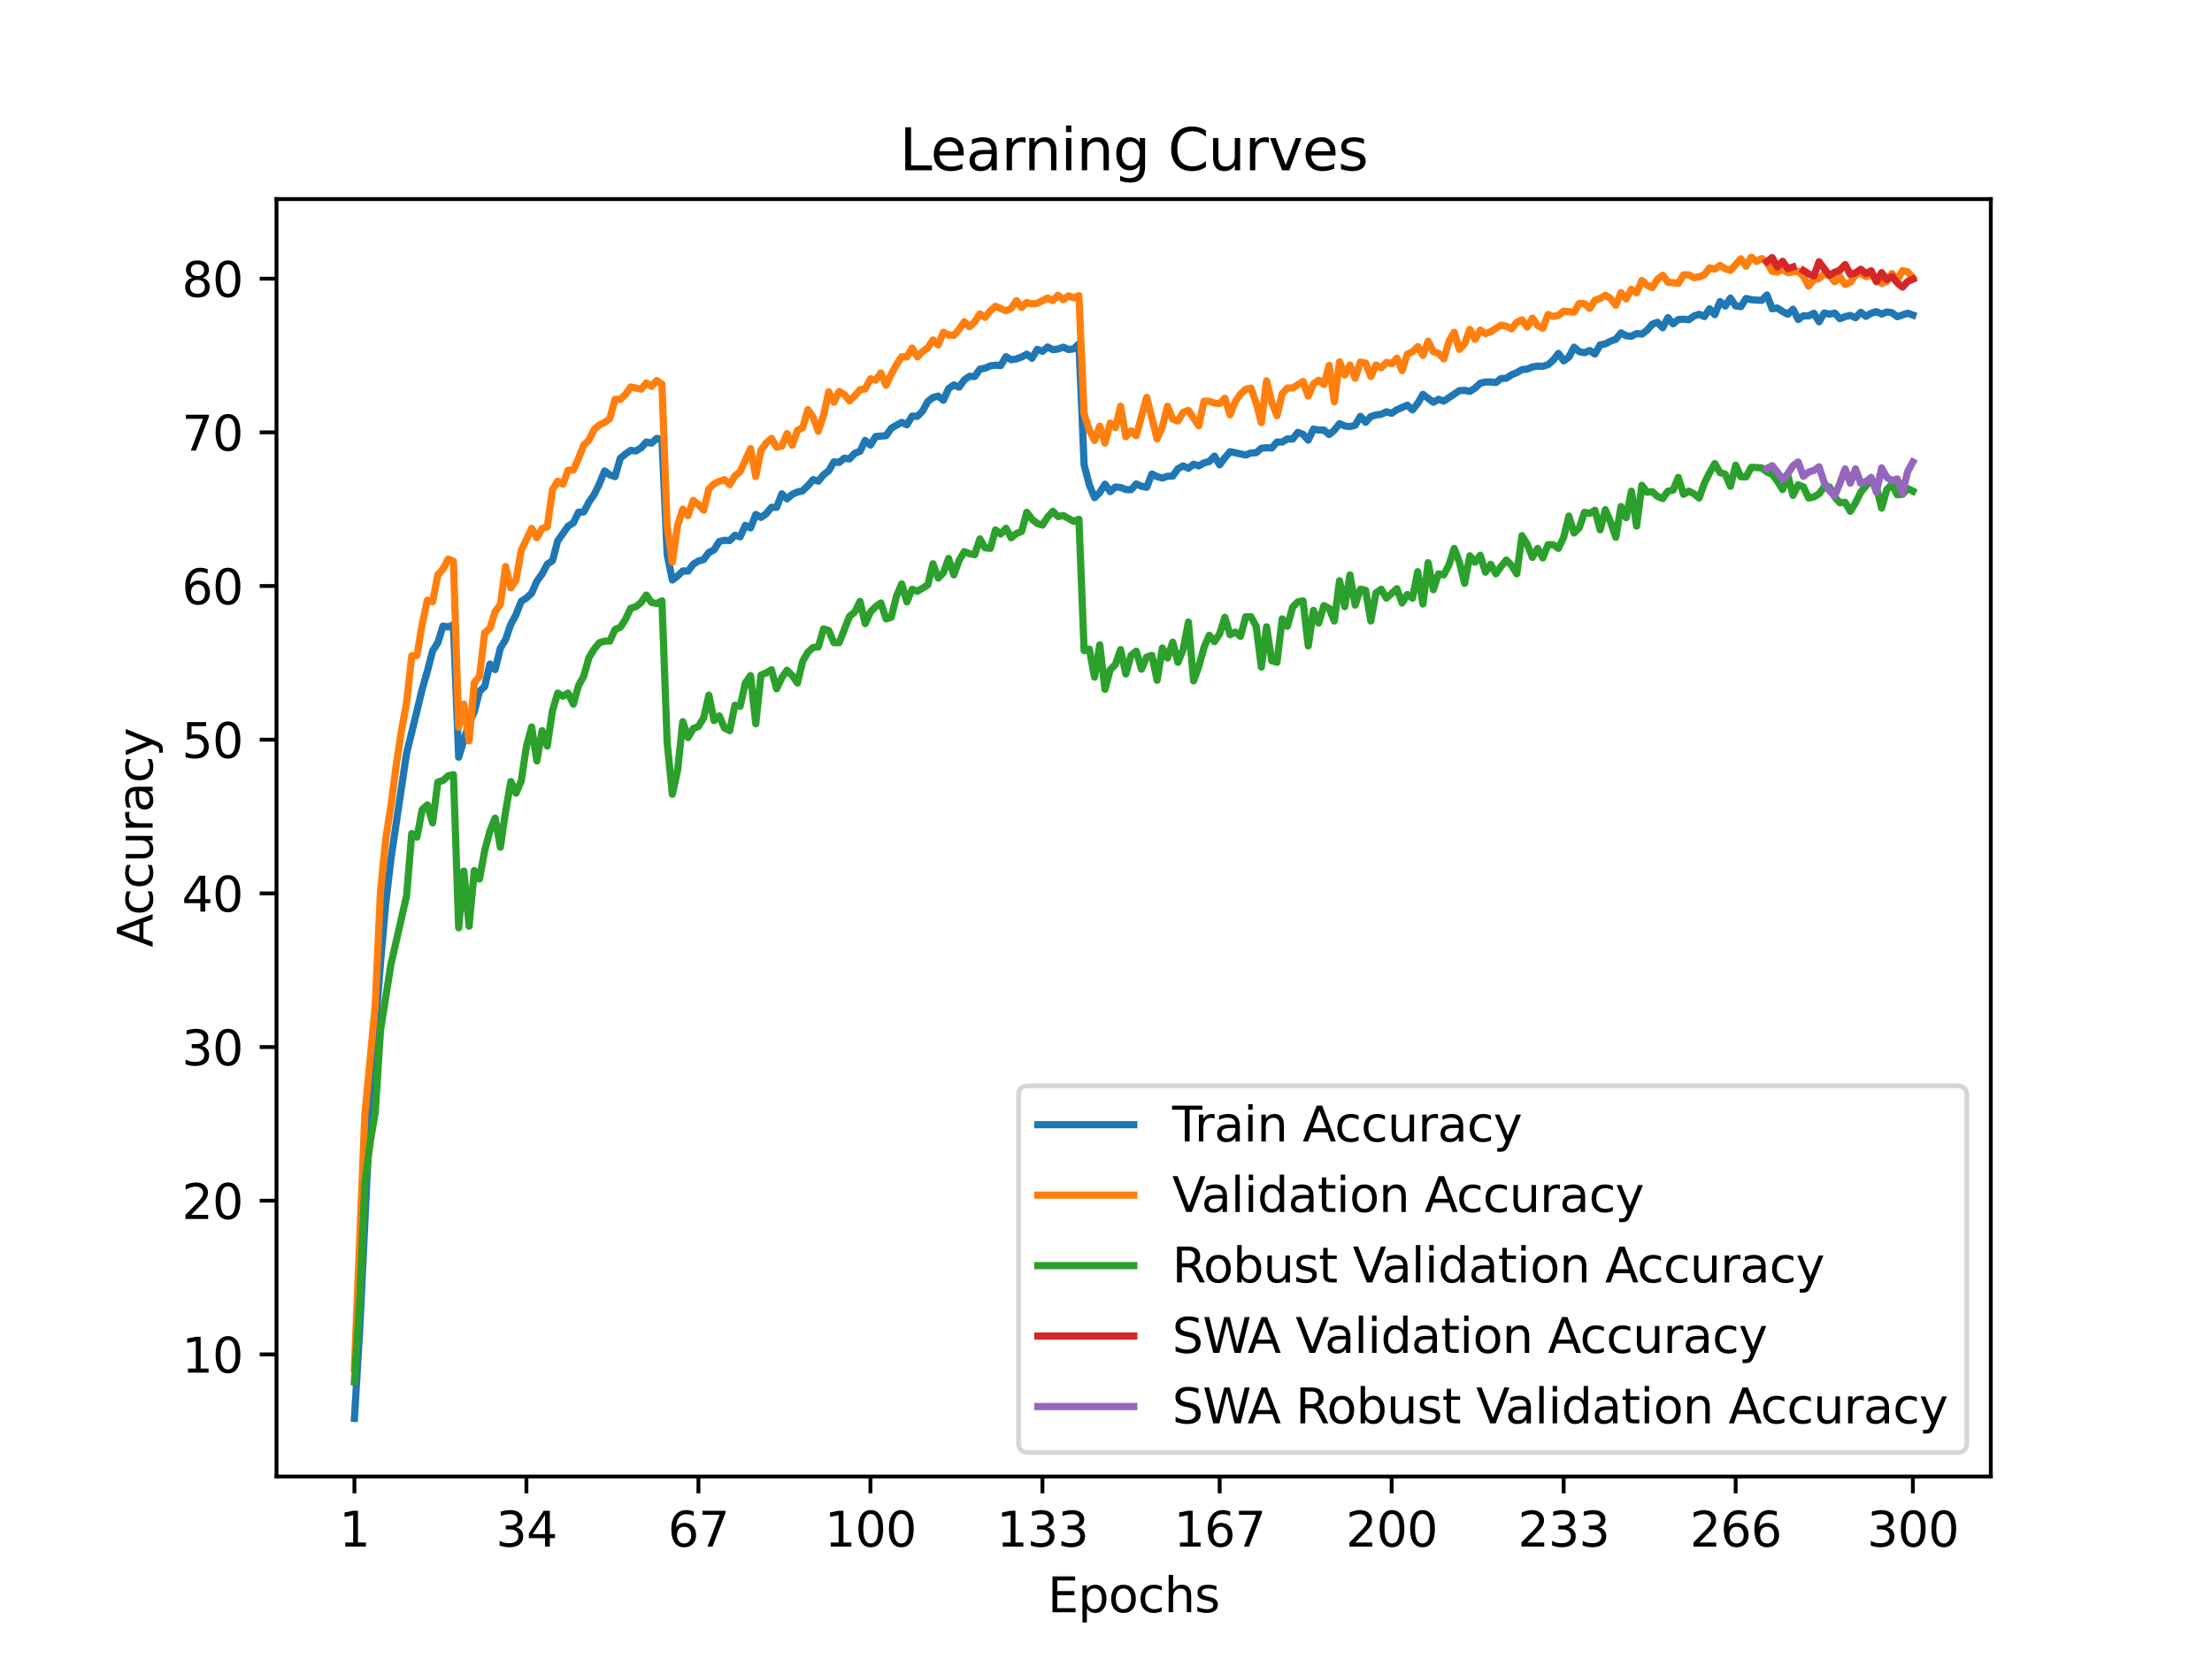 <?xml version="1.0" encoding="utf-8" standalone="no"?>
<!DOCTYPE svg PUBLIC "-//W3C//DTD SVG 1.1//EN"
  "http://www.w3.org/Graphics/SVG/1.1/DTD/svg11.dtd">
<svg xmlns:xlink="http://www.w3.org/1999/xlink" width="460.8pt" height="345.6pt" viewBox="0 0 460.8 345.6" xmlns="http://www.w3.org/2000/svg" version="1.1">
 <defs>
  <style type="text/css">*{stroke-linejoin: round; stroke-linecap: butt}</style>
 </defs>
 <g id="figure_1">
  <g id="patch_1">
   <path d="M 0 345.6 
L 460.8 345.6 
L 460.8 0 
L 0 0 
z
" style="fill: #ffffff"/>
  </g>
  <g id="axes_1">
   <g id="patch_2">
    <path d="M 57.6 307.584 
L 414.72 307.584 
L 414.72 41.472 
L 57.6 41.472 
z
" style="fill: #ffffff"/>
   </g>
   <g id="matplotlib.axis_1">
    <g id="xtick_1">
     <g id="line2d_1">
      <defs>
       <path id="m390fb72b72" d="M 0 0 
L 0 3.5 
" style="stroke: #000000; stroke-width: 0.8"/>
      </defs>
      <g>
       <use xlink:href="#m390fb72b72" x="73.833" y="307.584" style="stroke: #000000; stroke-width: 0.8"/>
      </g>
     </g>
     <g id="text_1">
      <!-- 1 -->
      <g transform="translate(70.651 322.182) scale(0.1 -0.1)">
       <defs>
        <path id="DejaVuSans-31" d="M 794 531 
L 1825 531 
L 1825 4091 
L 703 3866 
L 703 4441 
L 1819 4666 
L 2450 4666 
L 2450 531 
L 3481 531 
L 3481 0 
L 794 0 
L 794 531 
z
" transform="scale(0.016)"/>
       </defs>
       <use xlink:href="#DejaVuSans-31"/>
      </g>
     </g>
    </g>
    <g id="xtick_2">
     <g id="line2d_2">
      <g>
       <use xlink:href="#m390fb72b72" x="109.664" y="307.584" style="stroke: #000000; stroke-width: 0.8"/>
      </g>
     </g>
     <g id="text_2">
      <!-- 34 -->
      <g transform="translate(103.302 322.182) scale(0.1 -0.1)">
       <defs>
        <path id="DejaVuSans-33" d="M 2597 2516 
Q 3050 2419 3304 2112 
Q 3559 1806 3559 1356 
Q 3559 666 3084 287 
Q 2609 -91 1734 -91 
Q 1441 -91 1130 -33 
Q 819 25 488 141 
L 488 750 
Q 750 597 1062 519 
Q 1375 441 1716 441 
Q 2309 441 2620 675 
Q 2931 909 2931 1356 
Q 2931 1769 2642 2001 
Q 2353 2234 1838 2234 
L 1294 2234 
L 1294 2753 
L 1863 2753 
Q 2328 2753 2575 2939 
Q 2822 3125 2822 3475 
Q 2822 3834 2567 4026 
Q 2313 4219 1838 4219 
Q 1578 4219 1281 4162 
Q 984 4106 628 3988 
L 628 4550 
Q 988 4650 1302 4700 
Q 1616 4750 1894 4750 
Q 2613 4750 3031 4423 
Q 3450 4097 3450 3541 
Q 3450 3153 3228 2886 
Q 3006 2619 2597 2516 
z
" transform="scale(0.016)"/>
        <path id="DejaVuSans-34" d="M 2419 4116 
L 825 1625 
L 2419 1625 
L 2419 4116 
z
M 2253 4666 
L 3047 4666 
L 3047 1625 
L 3713 1625 
L 3713 1100 
L 3047 1100 
L 3047 0 
L 2419 0 
L 2419 1100 
L 313 1100 
L 313 1709 
L 2253 4666 
z
" transform="scale(0.016)"/>
       </defs>
       <use xlink:href="#DejaVuSans-33"/>
       <use xlink:href="#DejaVuSans-34" x="63.623"/>
      </g>
     </g>
    </g>
    <g id="xtick_3">
     <g id="line2d_3">
      <g>
       <use xlink:href="#m390fb72b72" x="145.496" y="307.584" style="stroke: #000000; stroke-width: 0.8"/>
      </g>
     </g>
     <g id="text_3">
      <!-- 67 -->
      <g transform="translate(139.133 322.182) scale(0.1 -0.1)">
       <defs>
        <path id="DejaVuSans-36" d="M 2113 2584 
Q 1688 2584 1439 2293 
Q 1191 2003 1191 1497 
Q 1191 994 1439 701 
Q 1688 409 2113 409 
Q 2538 409 2786 701 
Q 3034 994 3034 1497 
Q 3034 2003 2786 2293 
Q 2538 2584 2113 2584 
z
M 3366 4563 
L 3366 3988 
Q 3128 4100 2886 4159 
Q 2644 4219 2406 4219 
Q 1781 4219 1451 3797 
Q 1122 3375 1075 2522 
Q 1259 2794 1537 2939 
Q 1816 3084 2150 3084 
Q 2853 3084 3261 2657 
Q 3669 2231 3669 1497 
Q 3669 778 3244 343 
Q 2819 -91 2113 -91 
Q 1303 -91 875 529 
Q 447 1150 447 2328 
Q 447 3434 972 4092 
Q 1497 4750 2381 4750 
Q 2619 4750 2861 4703 
Q 3103 4656 3366 4563 
z
" transform="scale(0.016)"/>
        <path id="DejaVuSans-37" d="M 525 4666 
L 3525 4666 
L 3525 4397 
L 1831 0 
L 1172 0 
L 2766 4134 
L 525 4134 
L 525 4666 
z
" transform="scale(0.016)"/>
       </defs>
       <use xlink:href="#DejaVuSans-36"/>
       <use xlink:href="#DejaVuSans-37" x="63.623"/>
      </g>
     </g>
    </g>
    <g id="xtick_4">
     <g id="line2d_4">
      <g>
       <use xlink:href="#m390fb72b72" x="181.327" y="307.584" style="stroke: #000000; stroke-width: 0.8"/>
      </g>
     </g>
     <g id="text_4">
      <!-- 100 -->
      <g transform="translate(171.783 322.182) scale(0.1 -0.1)">
       <defs>
        <path id="DejaVuSans-30" d="M 2034 4250 
Q 1547 4250 1301 3770 
Q 1056 3291 1056 2328 
Q 1056 1369 1301 889 
Q 1547 409 2034 409 
Q 2525 409 2770 889 
Q 3016 1369 3016 2328 
Q 3016 3291 2770 3770 
Q 2525 4250 2034 4250 
z
M 2034 4750 
Q 2819 4750 3233 4129 
Q 3647 3509 3647 2328 
Q 3647 1150 3233 529 
Q 2819 -91 2034 -91 
Q 1250 -91 836 529 
Q 422 1150 422 2328 
Q 422 3509 836 4129 
Q 1250 4750 2034 4750 
z
" transform="scale(0.016)"/>
       </defs>
       <use xlink:href="#DejaVuSans-31"/>
       <use xlink:href="#DejaVuSans-30" x="63.623"/>
       <use xlink:href="#DejaVuSans-30" x="127.246"/>
      </g>
     </g>
    </g>
    <g id="xtick_5">
     <g id="line2d_5">
      <g>
       <use xlink:href="#m390fb72b72" x="217.158" y="307.584" style="stroke: #000000; stroke-width: 0.8"/>
      </g>
     </g>
     <g id="text_5">
      <!-- 133 -->
      <g transform="translate(207.615 322.182) scale(0.1 -0.1)">
       <use xlink:href="#DejaVuSans-31"/>
       <use xlink:href="#DejaVuSans-33" x="63.623"/>
       <use xlink:href="#DejaVuSans-33" x="127.246"/>
      </g>
     </g>
    </g>
    <g id="xtick_6">
     <g id="line2d_6">
      <g>
       <use xlink:href="#m390fb72b72" x="254.076" y="307.584" style="stroke: #000000; stroke-width: 0.8"/>
      </g>
     </g>
     <g id="text_6">
      <!-- 167 -->
      <g transform="translate(244.532 322.182) scale(0.1 -0.1)">
       <use xlink:href="#DejaVuSans-31"/>
       <use xlink:href="#DejaVuSans-36" x="63.623"/>
       <use xlink:href="#DejaVuSans-37" x="127.246"/>
      </g>
     </g>
    </g>
    <g id="xtick_7">
     <g id="line2d_7">
      <g>
       <use xlink:href="#m390fb72b72" x="289.907" y="307.584" style="stroke: #000000; stroke-width: 0.8"/>
      </g>
     </g>
     <g id="text_7">
      <!-- 200 -->
      <g transform="translate(280.363 322.182) scale(0.1 -0.1)">
       <defs>
        <path id="DejaVuSans-32" d="M 1228 531 
L 3431 531 
L 3431 0 
L 469 0 
L 469 531 
Q 828 903 1448 1529 
Q 2069 2156 2228 2338 
Q 2531 2678 2651 2914 
Q 2772 3150 2772 3378 
Q 2772 3750 2511 3984 
Q 2250 4219 1831 4219 
Q 1534 4219 1204 4116 
Q 875 4013 500 3803 
L 500 4441 
Q 881 4594 1212 4672 
Q 1544 4750 1819 4750 
Q 2544 4750 2975 4387 
Q 3406 4025 3406 3419 
Q 3406 3131 3298 2873 
Q 3191 2616 2906 2266 
Q 2828 2175 2409 1742 
Q 1991 1309 1228 531 
z
" transform="scale(0.016)"/>
       </defs>
       <use xlink:href="#DejaVuSans-32"/>
       <use xlink:href="#DejaVuSans-30" x="63.623"/>
       <use xlink:href="#DejaVuSans-30" x="127.246"/>
      </g>
     </g>
    </g>
    <g id="xtick_8">
     <g id="line2d_8">
      <g>
       <use xlink:href="#m390fb72b72" x="325.739" y="307.584" style="stroke: #000000; stroke-width: 0.8"/>
      </g>
     </g>
     <g id="text_8">
      <!-- 233 -->
      <g transform="translate(316.195 322.182) scale(0.1 -0.1)">
       <use xlink:href="#DejaVuSans-32"/>
       <use xlink:href="#DejaVuSans-33" x="63.623"/>
       <use xlink:href="#DejaVuSans-33" x="127.246"/>
      </g>
     </g>
    </g>
    <g id="xtick_9">
     <g id="line2d_9">
      <g>
       <use xlink:href="#m390fb72b72" x="361.57" y="307.584" style="stroke: #000000; stroke-width: 0.8"/>
      </g>
     </g>
     <g id="text_9">
      <!-- 266 -->
      <g transform="translate(352.026 322.182) scale(0.1 -0.1)">
       <use xlink:href="#DejaVuSans-32"/>
       <use xlink:href="#DejaVuSans-36" x="63.623"/>
       <use xlink:href="#DejaVuSans-36" x="127.246"/>
      </g>
     </g>
    </g>
    <g id="xtick_10">
     <g id="line2d_10">
      <g>
       <use xlink:href="#m390fb72b72" x="398.487" y="307.584" style="stroke: #000000; stroke-width: 0.8"/>
      </g>
     </g>
     <g id="text_10">
      <!-- 300 -->
      <g transform="translate(388.944 322.182) scale(0.1 -0.1)">
       <use xlink:href="#DejaVuSans-33"/>
       <use xlink:href="#DejaVuSans-30" x="63.623"/>
       <use xlink:href="#DejaVuSans-30" x="127.246"/>
      </g>
     </g>
    </g>
    <g id="text_11">
     <!-- Epochs -->
     <g transform="translate(218.244 335.861) scale(0.1 -0.1)">
      <defs>
       <path id="DejaVuSans-45" d="M 628 4666 
L 3578 4666 
L 3578 4134 
L 1259 4134 
L 1259 2753 
L 3481 2753 
L 3481 2222 
L 1259 2222 
L 1259 531 
L 3634 531 
L 3634 0 
L 628 0 
L 628 4666 
z
" transform="scale(0.016)"/>
       <path id="DejaVuSans-70" d="M 1159 525 
L 1159 -1331 
L 581 -1331 
L 581 3500 
L 1159 3500 
L 1159 2969 
Q 1341 3281 1617 3432 
Q 1894 3584 2278 3584 
Q 2916 3584 3314 3078 
Q 3713 2572 3713 1747 
Q 3713 922 3314 415 
Q 2916 -91 2278 -91 
Q 1894 -91 1617 61 
Q 1341 213 1159 525 
z
M 3116 1747 
Q 3116 2381 2855 2742 
Q 2594 3103 2138 3103 
Q 1681 3103 1420 2742 
Q 1159 2381 1159 1747 
Q 1159 1113 1420 752 
Q 1681 391 2138 391 
Q 2594 391 2855 752 
Q 3116 1113 3116 1747 
z
" transform="scale(0.016)"/>
       <path id="DejaVuSans-6f" d="M 1959 3097 
Q 1497 3097 1228 2736 
Q 959 2375 959 1747 
Q 959 1119 1226 758 
Q 1494 397 1959 397 
Q 2419 397 2687 759 
Q 2956 1122 2956 1747 
Q 2956 2369 2687 2733 
Q 2419 3097 1959 3097 
z
M 1959 3584 
Q 2709 3584 3137 3096 
Q 3566 2609 3566 1747 
Q 3566 888 3137 398 
Q 2709 -91 1959 -91 
Q 1206 -91 779 398 
Q 353 888 353 1747 
Q 353 2609 779 3096 
Q 1206 3584 1959 3584 
z
" transform="scale(0.016)"/>
       <path id="DejaVuSans-63" d="M 3122 3366 
L 3122 2828 
Q 2878 2963 2633 3030 
Q 2388 3097 2138 3097 
Q 1578 3097 1268 2742 
Q 959 2388 959 1747 
Q 959 1106 1268 751 
Q 1578 397 2138 397 
Q 2388 397 2633 464 
Q 2878 531 3122 666 
L 3122 134 
Q 2881 22 2623 -34 
Q 2366 -91 2075 -91 
Q 1284 -91 818 406 
Q 353 903 353 1747 
Q 353 2603 823 3093 
Q 1294 3584 2113 3584 
Q 2378 3584 2631 3529 
Q 2884 3475 3122 3366 
z
" transform="scale(0.016)"/>
       <path id="DejaVuSans-68" d="M 3513 2113 
L 3513 0 
L 2938 0 
L 2938 2094 
Q 2938 2591 2744 2837 
Q 2550 3084 2163 3084 
Q 1697 3084 1428 2787 
Q 1159 2491 1159 1978 
L 1159 0 
L 581 0 
L 581 4863 
L 1159 4863 
L 1159 2956 
Q 1366 3272 1645 3428 
Q 1925 3584 2291 3584 
Q 2894 3584 3203 3211 
Q 3513 2838 3513 2113 
z
" transform="scale(0.016)"/>
       <path id="DejaVuSans-73" d="M 2834 3397 
L 2834 2853 
Q 2591 2978 2328 3040 
Q 2066 3103 1784 3103 
Q 1356 3103 1142 2972 
Q 928 2841 928 2578 
Q 928 2378 1081 2264 
Q 1234 2150 1697 2047 
L 1894 2003 
Q 2506 1872 2764 1633 
Q 3022 1394 3022 966 
Q 3022 478 2636 193 
Q 2250 -91 1575 -91 
Q 1294 -91 989 -36 
Q 684 19 347 128 
L 347 722 
Q 666 556 975 473 
Q 1284 391 1588 391 
Q 1994 391 2212 530 
Q 2431 669 2431 922 
Q 2431 1156 2273 1281 
Q 2116 1406 1581 1522 
L 1381 1569 
Q 847 1681 609 1914 
Q 372 2147 372 2553 
Q 372 3047 722 3315 
Q 1072 3584 1716 3584 
Q 2034 3584 2315 3537 
Q 2597 3491 2834 3397 
z
" transform="scale(0.016)"/>
      </defs>
      <use xlink:href="#DejaVuSans-45"/>
      <use xlink:href="#DejaVuSans-70" x="63.184"/>
      <use xlink:href="#DejaVuSans-6f" x="126.66"/>
      <use xlink:href="#DejaVuSans-63" x="187.842"/>
      <use xlink:href="#DejaVuSans-68" x="242.822"/>
      <use xlink:href="#DejaVuSans-73" x="306.201"/>
     </g>
    </g>
   </g>
   <g id="matplotlib.axis_2">
    <g id="ytick_1">
     <g id="line2d_11">
      <defs>
       <path id="m43bc5e2ae1" d="M 0 0 
L -3.5 0 
" style="stroke: #000000; stroke-width: 0.8"/>
      </defs>
      <g>
       <use xlink:href="#m43bc5e2ae1" x="57.6" y="282.146" style="stroke: #000000; stroke-width: 0.8"/>
      </g>
     </g>
     <g id="text_12">
      <!-- 10 -->
      <g transform="translate(37.875 285.945) scale(0.1 -0.1)">
       <use xlink:href="#DejaVuSans-31"/>
       <use xlink:href="#DejaVuSans-30" x="63.623"/>
      </g>
     </g>
    </g>
    <g id="ytick_2">
     <g id="line2d_12">
      <g>
       <use xlink:href="#m43bc5e2ae1" x="57.6" y="250.133" style="stroke: #000000; stroke-width: 0.8"/>
      </g>
     </g>
     <g id="text_13">
      <!-- 20 -->
      <g transform="translate(37.875 253.932) scale(0.1 -0.1)">
       <use xlink:href="#DejaVuSans-32"/>
       <use xlink:href="#DejaVuSans-30" x="63.623"/>
      </g>
     </g>
    </g>
    <g id="ytick_3">
     <g id="line2d_13">
      <g>
       <use xlink:href="#m43bc5e2ae1" x="57.6" y="218.119" style="stroke: #000000; stroke-width: 0.8"/>
      </g>
     </g>
     <g id="text_14">
      <!-- 30 -->
      <g transform="translate(37.875 221.918) scale(0.1 -0.1)">
       <use xlink:href="#DejaVuSans-33"/>
       <use xlink:href="#DejaVuSans-30" x="63.623"/>
      </g>
     </g>
    </g>
    <g id="ytick_4">
     <g id="line2d_14">
      <g>
       <use xlink:href="#m43bc5e2ae1" x="57.6" y="186.105" style="stroke: #000000; stroke-width: 0.8"/>
      </g>
     </g>
     <g id="text_15">
      <!-- 40 -->
      <g transform="translate(37.875 189.904) scale(0.1 -0.1)">
       <use xlink:href="#DejaVuSans-34"/>
       <use xlink:href="#DejaVuSans-30" x="63.623"/>
      </g>
     </g>
    </g>
    <g id="ytick_5">
     <g id="line2d_15">
      <g>
       <use xlink:href="#m43bc5e2ae1" x="57.6" y="154.091" style="stroke: #000000; stroke-width: 0.8"/>
      </g>
     </g>
     <g id="text_16">
      <!-- 50 -->
      <g transform="translate(37.875 157.89) scale(0.1 -0.1)">
       <defs>
        <path id="DejaVuSans-35" d="M 691 4666 
L 3169 4666 
L 3169 4134 
L 1269 4134 
L 1269 2991 
Q 1406 3038 1543 3061 
Q 1681 3084 1819 3084 
Q 2600 3084 3056 2656 
Q 3513 2228 3513 1497 
Q 3513 744 3044 326 
Q 2575 -91 1722 -91 
Q 1428 -91 1123 -41 
Q 819 9 494 109 
L 494 744 
Q 775 591 1075 516 
Q 1375 441 1709 441 
Q 2250 441 2565 725 
Q 2881 1009 2881 1497 
Q 2881 1984 2565 2268 
Q 2250 2553 1709 2553 
Q 1456 2553 1204 2497 
Q 953 2441 691 2322 
L 691 4666 
z
" transform="scale(0.016)"/>
       </defs>
       <use xlink:href="#DejaVuSans-35"/>
       <use xlink:href="#DejaVuSans-30" x="63.623"/>
      </g>
     </g>
    </g>
    <g id="ytick_6">
     <g id="line2d_16">
      <g>
       <use xlink:href="#m43bc5e2ae1" x="57.6" y="122.077" style="stroke: #000000; stroke-width: 0.8"/>
      </g>
     </g>
     <g id="text_17">
      <!-- 60 -->
      <g transform="translate(37.875 125.877) scale(0.1 -0.1)">
       <use xlink:href="#DejaVuSans-36"/>
       <use xlink:href="#DejaVuSans-30" x="63.623"/>
      </g>
     </g>
    </g>
    <g id="ytick_7">
     <g id="line2d_17">
      <g>
       <use xlink:href="#m43bc5e2ae1" x="57.6" y="90.064" style="stroke: #000000; stroke-width: 0.8"/>
      </g>
     </g>
     <g id="text_18">
      <!-- 70 -->
      <g transform="translate(37.875 93.863) scale(0.1 -0.1)">
       <use xlink:href="#DejaVuSans-37"/>
       <use xlink:href="#DejaVuSans-30" x="63.623"/>
      </g>
     </g>
    </g>
    <g id="ytick_8">
     <g id="line2d_18">
      <g>
       <use xlink:href="#m43bc5e2ae1" x="57.6" y="58.05" style="stroke: #000000; stroke-width: 0.8"/>
      </g>
     </g>
     <g id="text_19">
      <!-- 80 -->
      <g transform="translate(37.875 61.849) scale(0.1 -0.1)">
       <defs>
        <path id="DejaVuSans-38" d="M 2034 2216 
Q 1584 2216 1326 1975 
Q 1069 1734 1069 1313 
Q 1069 891 1326 650 
Q 1584 409 2034 409 
Q 2484 409 2743 651 
Q 3003 894 3003 1313 
Q 3003 1734 2745 1975 
Q 2488 2216 2034 2216 
z
M 1403 2484 
Q 997 2584 770 2862 
Q 544 3141 544 3541 
Q 544 4100 942 4425 
Q 1341 4750 2034 4750 
Q 2731 4750 3128 4425 
Q 3525 4100 3525 3541 
Q 3525 3141 3298 2862 
Q 3072 2584 2669 2484 
Q 3125 2378 3379 2068 
Q 3634 1759 3634 1313 
Q 3634 634 3220 271 
Q 2806 -91 2034 -91 
Q 1263 -91 848 271 
Q 434 634 434 1313 
Q 434 1759 690 2068 
Q 947 2378 1403 2484 
z
M 1172 3481 
Q 1172 3119 1398 2916 
Q 1625 2713 2034 2713 
Q 2441 2713 2670 2916 
Q 2900 3119 2900 3481 
Q 2900 3844 2670 4047 
Q 2441 4250 2034 4250 
Q 1625 4250 1398 4047 
Q 1172 3844 1172 3481 
z
" transform="scale(0.016)"/>
       </defs>
       <use xlink:href="#DejaVuSans-38"/>
       <use xlink:href="#DejaVuSans-30" x="63.623"/>
      </g>
     </g>
    </g>
    <g id="text_20">
     <!-- Accuracy -->
     <g transform="translate(31.795 197.356) rotate(-90) scale(0.1 -0.1)">
      <defs>
       <path id="DejaVuSans-41" d="M 2188 4044 
L 1331 1722 
L 3047 1722 
L 2188 4044 
z
M 1831 4666 
L 2547 4666 
L 4325 0 
L 3669 0 
L 3244 1197 
L 1141 1197 
L 716 0 
L 50 0 
L 1831 4666 
z
" transform="scale(0.016)"/>
       <path id="DejaVuSans-75" d="M 544 1381 
L 544 3500 
L 1119 3500 
L 1119 1403 
Q 1119 906 1312 657 
Q 1506 409 1894 409 
Q 2359 409 2629 706 
Q 2900 1003 2900 1516 
L 2900 3500 
L 3475 3500 
L 3475 0 
L 2900 0 
L 2900 538 
Q 2691 219 2414 64 
Q 2138 -91 1772 -91 
Q 1169 -91 856 284 
Q 544 659 544 1381 
z
M 1991 3584 
L 1991 3584 
z
" transform="scale(0.016)"/>
       <path id="DejaVuSans-72" d="M 2631 2963 
Q 2534 3019 2420 3045 
Q 2306 3072 2169 3072 
Q 1681 3072 1420 2755 
Q 1159 2438 1159 1844 
L 1159 0 
L 581 0 
L 581 3500 
L 1159 3500 
L 1159 2956 
Q 1341 3275 1631 3429 
Q 1922 3584 2338 3584 
Q 2397 3584 2469 3576 
Q 2541 3569 2628 3553 
L 2631 2963 
z
" transform="scale(0.016)"/>
       <path id="DejaVuSans-61" d="M 2194 1759 
Q 1497 1759 1228 1600 
Q 959 1441 959 1056 
Q 959 750 1161 570 
Q 1363 391 1709 391 
Q 2188 391 2477 730 
Q 2766 1069 2766 1631 
L 2766 1759 
L 2194 1759 
z
M 3341 1997 
L 3341 0 
L 2766 0 
L 2766 531 
Q 2569 213 2275 61 
Q 1981 -91 1556 -91 
Q 1019 -91 701 211 
Q 384 513 384 1019 
Q 384 1609 779 1909 
Q 1175 2209 1959 2209 
L 2766 2209 
L 2766 2266 
Q 2766 2663 2505 2880 
Q 2244 3097 1772 3097 
Q 1472 3097 1187 3025 
Q 903 2953 641 2809 
L 641 3341 
Q 956 3463 1253 3523 
Q 1550 3584 1831 3584 
Q 2591 3584 2966 3190 
Q 3341 2797 3341 1997 
z
" transform="scale(0.016)"/>
       <path id="DejaVuSans-79" d="M 2059 -325 
Q 1816 -950 1584 -1140 
Q 1353 -1331 966 -1331 
L 506 -1331 
L 506 -850 
L 844 -850 
Q 1081 -850 1212 -737 
Q 1344 -625 1503 -206 
L 1606 56 
L 191 3500 
L 800 3500 
L 1894 763 
L 2988 3500 
L 3597 3500 
L 2059 -325 
z
" transform="scale(0.016)"/>
      </defs>
      <use xlink:href="#DejaVuSans-41"/>
      <use xlink:href="#DejaVuSans-63" x="66.658"/>
      <use xlink:href="#DejaVuSans-63" x="121.639"/>
      <use xlink:href="#DejaVuSans-75" x="176.619"/>
      <use xlink:href="#DejaVuSans-72" x="239.998"/>
      <use xlink:href="#DejaVuSans-61" x="281.111"/>
      <use xlink:href="#DejaVuSans-63" x="342.391"/>
      <use xlink:href="#DejaVuSans-79" x="397.371"/>
     </g>
    </g>
   </g>
   <g id="line2d_19">
    <path d="M 73.833 295.488 
L 74.919 277.368 
L 77.09 231.981 
L 78.176 214.469 
L 79.262 200.679 
L 80.348 188.306 
L 81.433 178.974 
L 84.691 156.964 
L 86.862 148.089 
L 87.948 143.567 
L 89.034 139.797 
L 90.12 135.603 
L 91.206 133.891 
L 92.291 130.409 
L 93.377 130.601 
L 94.463 130.153 
L 95.549 157.749 
L 97.72 150.618 
L 98.806 148.281 
L 99.892 144.015 
L 100.978 142.998 
L 102.064 138.332 
L 103.149 139.493 
L 104.235 135.019 
L 105.321 133.226 
L 106.407 130.065 
L 107.493 128.04 
L 108.578 125.279 
L 109.664 124.583 
L 110.75 123.574 
L 111.836 121.077 
L 112.922 119.588 
L 114.007 117.523 
L 115.093 116.803 
L 116.179 112.681 
L 118.351 109.6 
L 119.436 108.936 
L 120.522 106.703 
L 121.608 106.647 
L 122.694 104.574 
L 123.78 103.013 
L 124.865 100.796 
L 125.951 98.107 
L 127.037 98.923 
L 128.123 99.3 
L 129.209 95.482 
L 130.294 94.578 
L 131.38 93.825 
L 132.466 93.945 
L 133.552 93.305 
L 134.638 92.065 
L 135.723 92.321 
L 136.809 91.328 
L 137.895 91.512 
L 138.981 115.499 
L 140.067 120.821 
L 141.152 119.981 
L 142.238 118.932 
L 143.324 118.98 
L 144.41 117.54 
L 145.496 116.875 
L 146.581 116.555 
L 147.667 115.09 
L 148.753 114.538 
L 149.839 112.809 
L 150.925 112.561 
L 152.01 112.601 
L 153.096 111.513 
L 154.182 111.825 
L 155.268 109.432 
L 156.354 109.976 
L 157.439 107.175 
L 158.525 107.791 
L 159.611 107.015 
L 160.697 105.694 
L 161.783 105.694 
L 162.868 102.877 
L 163.954 103.926 
L 165.04 102.973 
L 166.126 102.501 
L 167.212 102.245 
L 168.297 101.18 
L 169.383 99.924 
L 170.469 100.244 
L 171.555 98.915 
L 172.641 98.067 
L 173.726 96.21 
L 174.812 96.338 
L 175.898 95.434 
L 176.984 95.602 
L 178.07 94.41 
L 179.155 94.025 
L 180.241 91.736 
L 181.327 92.729 
L 182.413 90.936 
L 184.584 90.76 
L 185.67 89.207 
L 187.842 87.983 
L 188.928 88.495 
L 190.013 86.678 
L 191.099 86.742 
L 192.185 85.646 
L 193.271 83.637 
L 194.357 82.805 
L 195.442 82.516 
L 196.528 83.389 
L 197.614 80.948 
L 198.7 80.187 
L 199.786 80.66 
L 200.871 79.147 
L 201.957 78.395 
L 203.043 78.443 
L 204.129 76.906 
L 205.215 76.706 
L 206.3 76.21 
L 207.386 76.09 
L 208.472 76.162 
L 209.558 74.297 
L 210.644 74.945 
L 211.729 74.769 
L 212.815 74.385 
L 213.901 73.777 
L 214.987 74.641 
L 216.073 72.776 
L 217.158 73.176 
L 218.244 72.288 
L 219.33 72.856 
L 220.416 72.704 
L 221.502 72.328 
L 222.587 72.816 
L 223.673 72.68 
L 224.759 71.624 
L 225.845 96.875 
L 226.931 101.02 
L 228.016 103.678 
L 229.102 102.589 
L 230.188 100.86 
L 231.274 102.413 
L 232.36 101.445 
L 233.445 101.557 
L 234.531 101.981 
L 235.617 102.013 
L 236.703 100.812 
L 237.789 101.293 
L 238.875 101.517 
L 239.96 98.755 
L 241.046 99.284 
L 242.132 99.588 
L 243.218 99.212 
L 244.304 99.18 
L 245.389 97.635 
L 246.475 97.059 
L 247.561 97.555 
L 248.647 96.707 
L 249.733 97.051 
L 250.818 96.418 
L 251.904 96.162 
L 252.99 95.018 
L 254.076 96.827 
L 255.162 95.362 
L 256.247 94.089 
L 259.505 94.794 
L 260.591 94.354 
L 261.676 94.314 
L 262.762 93.377 
L 263.848 93.273 
L 264.934 93.329 
L 266.02 92.073 
L 267.105 92.089 
L 268.191 91.432 
L 269.277 91.472 
L 270.363 90.064 
L 271.449 90.48 
L 272.534 91.68 
L 273.62 89.383 
L 274.706 89.599 
L 275.792 89.575 
L 276.878 90.528 
L 277.963 89.624 
L 279.049 88.247 
L 280.135 88.735 
L 281.221 88.879 
L 282.307 88.591 
L 283.392 86.718 
L 284.478 87.967 
L 285.564 86.774 
L 286.65 86.446 
L 287.736 86.302 
L 288.821 85.782 
L 289.907 86.094 
L 290.993 85.358 
L 293.165 84.413 
L 294.25 85.39 
L 295.336 84.029 
L 296.422 82.156 
L 298.594 83.805 
L 299.679 83.173 
L 300.765 83.557 
L 304.023 81.38 
L 305.108 81.308 
L 306.194 81.548 
L 307.28 80.852 
L 308.366 79.827 
L 309.452 79.579 
L 310.537 79.563 
L 311.623 79.675 
L 312.709 78.851 
L 313.795 78.787 
L 314.881 78.075 
L 315.966 77.626 
L 317.052 77.002 
L 318.138 76.898 
L 319.224 76.434 
L 320.31 76.274 
L 321.395 76.306 
L 322.481 75.978 
L 323.567 75.033 
L 324.653 73.617 
L 325.739 75.177 
L 326.824 74.393 
L 327.91 72.328 
L 328.996 73.264 
L 330.082 73.481 
L 331.168 73.024 
L 332.253 73.753 
L 333.339 71.84 
L 334.425 71.632 
L 335.511 71.056 
L 336.597 70.695 
L 337.682 69.343 
L 338.768 69.959 
L 339.854 70.031 
L 340.94 69.495 
L 342.026 69.599 
L 343.111 68.799 
L 344.197 67.55 
L 345.283 67.134 
L 346.369 68.286 
L 347.455 66.165 
L 348.54 67.462 
L 349.626 66.566 
L 350.712 66.486 
L 351.798 66.622 
L 352.884 65.829 
L 353.969 65.469 
L 355.055 65.949 
L 356.141 64.325 
L 357.227 65.557 
L 358.313 62.82 
L 359.398 63.756 
L 360.484 62.1 
L 361.57 63.732 
L 362.656 63.876 
L 363.742 62.172 
L 364.827 62.444 
L 366.999 62.58 
L 368.085 61.451 
L 369.171 64.325 
L 370.256 64.173 
L 371.342 64.893 
L 372.428 65.461 
L 373.514 64.413 
L 374.6 66.566 
L 375.685 65.789 
L 376.771 65.805 
L 377.857 65.253 
L 378.943 67.038 
L 380.029 65.205 
L 381.114 65.445 
L 382.2 65.221 
L 383.286 66.39 
L 384.372 65.965 
L 385.458 65.701 
L 386.543 66.189 
L 387.629 65.053 
L 388.715 65.909 
L 389.801 65.261 
L 390.887 64.925 
L 391.972 65.437 
L 393.058 64.981 
L 394.144 65.157 
L 395.23 65.973 
L 397.401 65.245 
L 398.487 65.637 
L 398.487 65.637 
" clip-path="url(#paff1d56f97)" style="fill: none; stroke: #1f77b4; stroke-width: 1.5; stroke-linecap: square"/>
   </g>
   <g id="line2d_20">
    <path d="M 73.833 284.963 
L 76.004 232.269 
L 78.176 209.347 
L 79.262 185.721 
L 80.348 174.868 
L 81.433 167.889 
L 82.519 159.566 
L 83.605 152.394 
L 84.691 146.408 
L 85.777 136.612 
L 86.862 136.548 
L 87.948 130.017 
L 89.034 125.023 
L 90.12 125.375 
L 91.206 119.772 
L 92.291 118.524 
L 93.377 116.475 
L 94.463 116.923 
L 95.549 151.498 
L 96.635 146.696 
L 97.72 154.347 
L 98.806 142.182 
L 99.892 140.902 
L 100.978 131.81 
L 102.064 130.881 
L 103.149 127.392 
L 104.235 125.951 
L 105.321 118.012 
L 106.407 122.43 
L 107.493 120.893 
L 108.578 114.65 
L 110.75 110.072 
L 111.836 112.025 
L 112.922 110.104 
L 114.007 109.752 
L 115.093 102.005 
L 116.179 100.244 
L 117.265 100.852 
L 118.351 97.939 
L 119.436 97.939 
L 120.522 95.474 
L 121.608 92.721 
L 122.694 91.696 
L 123.78 89.455 
L 124.865 88.527 
L 125.951 88.015 
L 127.037 87.214 
L 128.123 83.181 
L 129.209 83.213 
L 130.294 82.188 
L 131.38 80.62 
L 133.552 81.068 
L 134.638 79.787 
L 135.723 80.492 
L 136.809 79.275 
L 137.895 80.043 
L 138.981 109.528 
L 140.067 117.115 
L 141.152 109.432 
L 142.238 106.071 
L 143.324 107.415 
L 144.41 104.246 
L 145.496 105.11 
L 146.581 106.295 
L 147.667 101.845 
L 148.753 100.788 
L 149.839 100.276 
L 150.925 99.924 
L 152.01 100.948 
L 153.096 99.156 
L 154.182 98.259 
L 156.354 93.457 
L 157.439 99.284 
L 158.525 93.777 
L 159.611 92.305 
L 160.697 91.312 
L 161.783 93.137 
L 162.868 92.945 
L 163.954 90.32 
L 165.04 92.753 
L 166.126 89.648 
L 167.212 89.103 
L 168.297 85.326 
L 169.383 86.926 
L 170.469 89.84 
L 171.555 86.542 
L 172.641 81.612 
L 173.726 83.789 
L 174.812 81.548 
L 175.898 82.188 
L 176.984 83.501 
L 178.07 82.444 
L 179.155 81.196 
L 180.241 81.004 
L 181.327 78.923 
L 182.413 79.211 
L 183.499 77.674 
L 184.584 80.267 
L 185.67 77.93 
L 186.756 75.946 
L 187.842 74.313 
L 188.928 74.345 
L 190.013 72.52 
L 191.099 74.345 
L 192.185 73.224 
L 193.271 72.456 
L 194.357 70.823 
L 195.442 71.848 
L 196.528 69.223 
L 197.614 69.799 
L 198.7 69.863 
L 199.786 68.646 
L 200.871 67.014 
L 201.957 68.07 
L 203.043 67.046 
L 204.129 65.381 
L 205.215 66.117 
L 206.3 64.741 
L 207.386 63.812 
L 209.558 64.741 
L 210.644 64.261 
L 211.729 62.628 
L 212.815 64.037 
L 213.901 63.012 
L 214.987 63.332 
L 216.073 63.172 
L 218.244 62.084 
L 219.33 62.628 
L 220.416 61.507 
L 221.502 62.436 
L 222.587 61.635 
L 223.673 62.052 
L 224.759 61.571 
L 225.845 86.222 
L 226.931 89.583 
L 228.016 91.76 
L 229.102 88.783 
L 230.188 92.305 
L 231.274 88.143 
L 232.36 89.071 
L 233.445 84.621 
L 234.531 90.992 
L 235.617 89.744 
L 236.703 90.768 
L 238.875 82.765 
L 241.046 91.44 
L 242.132 88.943 
L 243.218 84.621 
L 244.304 87.311 
L 245.389 87.695 
L 246.475 85.902 
L 247.561 85.486 
L 249.733 88.719 
L 250.818 83.565 
L 251.904 83.597 
L 252.99 83.949 
L 254.076 84.077 
L 255.162 82.957 
L 256.247 86.414 
L 257.333 83.661 
L 258.419 82.092 
L 259.505 81.1 
L 260.591 80.844 
L 261.676 83.917 
L 262.762 88.047 
L 263.848 79.339 
L 264.934 83.821 
L 266.02 86.606 
L 267.105 82.028 
L 268.191 80.812 
L 269.277 80.844 
L 271.449 79.467 
L 272.534 82.508 
L 273.62 79.979 
L 274.706 79.211 
L 275.792 80.107 
L 276.878 76.106 
L 277.963 83.693 
L 279.049 75.369 
L 280.135 78.123 
L 281.221 76.042 
L 282.307 78.795 
L 283.392 75.433 
L 284.478 75.625 
L 285.564 78.443 
L 286.65 76.042 
L 287.736 76.618 
L 288.821 75.497 
L 289.907 75.754 
L 290.993 74.601 
L 292.079 77.226 
L 293.165 73.769 
L 294.25 73.288 
L 295.336 72.2 
L 296.422 74.025 
L 297.508 71.08 
L 298.594 73.256 
L 299.679 73.609 
L 300.765 74.761 
L 301.851 71.112 
L 302.937 69.223 
L 304.023 72.776 
L 305.108 71.624 
L 306.194 68.614 
L 307.28 70.695 
L 308.366 68.775 
L 309.452 69.511 
L 310.537 69.095 
L 312.709 67.718 
L 313.795 67.974 
L 314.881 68.518 
L 315.966 67.142 
L 317.052 66.63 
L 318.138 68.134 
L 319.224 66.277 
L 320.31 67.814 
L 321.395 68.39 
L 322.481 65.509 
L 323.567 65.925 
L 324.653 65.701 
L 325.739 64.837 
L 327.91 65.029 
L 328.996 63.204 
L 330.082 63.268 
L 331.168 64.261 
L 332.253 62.564 
L 333.339 62.18 
L 334.425 61.507 
L 335.511 62.18 
L 336.597 63.588 
L 337.682 60.963 
L 338.768 62.276 
L 339.854 60.259 
L 340.94 61.027 
L 342.026 58.434 
L 343.111 59.395 
L 344.197 59.907 
L 345.283 58.178 
L 346.369 57.346 
L 347.455 58.786 
L 349.626 59.01 
L 350.712 57.25 
L 351.798 57.25 
L 352.884 57.858 
L 353.969 57.666 
L 355.055 57.218 
L 356.141 55.809 
L 357.227 56.065 
L 358.313 55.297 
L 359.398 55.969 
L 360.484 56.321 
L 362.656 53.92 
L 363.742 55.457 
L 364.827 53.568 
L 365.913 54.464 
L 366.999 53.856 
L 368.085 54.656 
L 369.171 56.513 
L 370.256 56.673 
L 371.342 56.129 
L 372.428 56.801 
L 374.6 56.513 
L 375.685 57.57 
L 376.771 59.587 
L 377.857 58.306 
L 378.943 58.018 
L 380.029 57.122 
L 381.114 57.346 
L 382.2 58.69 
L 383.286 57.666 
L 384.372 59.266 
L 385.458 58.818 
L 386.543 57.25 
L 387.629 56.897 
L 388.715 57.634 
L 389.801 57.346 
L 390.887 57.89 
L 391.972 59.042 
L 393.058 58.626 
L 394.144 56.961 
L 395.23 58.402 
L 396.316 56.385 
L 397.401 56.641 
L 398.487 57.89 
L 398.487 57.89 
" clip-path="url(#paff1d56f97)" style="fill: none; stroke: #ff7f0e; stroke-width: 1.5; stroke-linecap: square"/>
   </g>
   <g id="line2d_21">
    <path d="M 73.833 287.887 
L 74.919 271.107 
L 76.004 246.821 
L 77.09 238.1 
L 78.176 231.697 
L 79.262 214.697 
L 81.433 200.898 
L 84.691 186.657 
L 85.777 173.631 
L 86.862 174.403 
L 87.948 168.663 
L 89.034 167.669 
L 90.12 171.423 
L 91.206 162.923 
L 92.291 162.591 
L 93.377 161.598 
L 94.463 161.377 
L 95.549 193.28 
L 96.635 181.469 
L 97.72 192.949 
L 98.806 181.358 
L 99.892 183.124 
L 100.978 177.163 
L 102.064 173.079 
L 103.149 170.429 
L 104.235 176.501 
L 105.321 169.105 
L 106.407 162.812 
L 107.493 165.241 
L 108.578 162.702 
L 109.664 155.526 
L 110.75 151.442 
L 111.836 158.507 
L 112.922 152.215 
L 114.007 155.416 
L 115.093 148.02 
L 116.179 144.377 
L 117.265 145.039 
L 118.351 144.377 
L 119.436 146.695 
L 120.522 142.831 
L 121.608 140.844 
L 122.694 136.98 
L 123.78 135.214 
L 124.865 133.889 
L 125.951 133.558 
L 127.037 133.558 
L 128.123 131.13 
L 129.209 130.688 
L 130.294 129.032 
L 131.38 126.714 
L 132.466 126.383 
L 133.552 125.5 
L 134.638 123.954 
L 135.723 125.5 
L 136.809 125.72 
L 137.895 125.168 
L 138.981 154.643 
L 140.067 165.462 
L 141.152 160.494 
L 142.238 150.338 
L 143.324 153.65 
L 144.41 151.773 
L 145.496 151.331 
L 146.581 149.565 
L 147.667 144.818 
L 148.753 150.117 
L 149.839 149.124 
L 150.925 151.663 
L 152.01 152.215 
L 153.096 146.916 
L 154.182 147.137 
L 155.268 142.279 
L 156.354 140.734 
L 157.439 150.779 
L 158.525 140.623 
L 159.611 140.182 
L 160.697 139.519 
L 161.783 143.494 
L 162.868 141.175 
L 163.954 139.63 
L 165.04 140.734 
L 166.126 142.279 
L 167.212 137.753 
L 168.297 135.876 
L 169.383 134.883 
L 170.469 134.773 
L 171.555 131.019 
L 172.641 131.35 
L 173.726 133.889 
L 174.812 133.889 
L 176.984 128.37 
L 178.07 127.487 
L 179.155 125.279 
L 180.241 129.915 
L 181.327 127.487 
L 182.413 126.383 
L 183.499 125.61 
L 184.584 128.922 
L 185.67 128.591 
L 186.756 124.175 
L 187.842 121.636 
L 188.928 125.389 
L 190.013 122.74 
L 191.099 123.181 
L 193.271 121.857 
L 194.357 117.441 
L 195.442 120.422 
L 196.528 119.318 
L 197.614 116.337 
L 198.7 119.759 
L 199.786 116.779 
L 200.871 114.902 
L 201.957 115.344 
L 203.043 115.564 
L 204.129 112.253 
L 205.215 114.129 
L 206.3 114.24 
L 207.386 110.376 
L 208.472 111.259 
L 209.558 110.045 
L 210.644 112.032 
L 211.729 111.149 
L 212.815 110.707 
L 213.901 106.733 
L 214.987 108.168 
L 216.073 109.051 
L 217.158 109.382 
L 218.244 107.726 
L 219.33 106.512 
L 220.416 107.616 
L 221.502 107.395 
L 223.673 108.61 
L 224.759 108.168 
L 225.845 135.545 
L 226.931 135.214 
L 228.016 141.065 
L 229.102 134.331 
L 230.188 143.604 
L 231.274 139.519 
L 232.36 138.416 
L 233.445 135.325 
L 234.531 140.403 
L 235.617 136.539 
L 236.703 135.656 
L 237.789 139.409 
L 238.875 136.87 
L 239.96 136.539 
L 241.046 141.727 
L 242.132 134.993 
L 243.218 137.091 
L 244.304 133.779 
L 245.389 137.974 
L 246.475 135.325 
L 247.561 129.584 
L 248.647 141.838 
L 249.733 138.857 
L 250.818 134.883 
L 251.904 132.344 
L 252.99 133.669 
L 254.076 132.013 
L 255.162 128.591 
L 256.247 132.234 
L 257.333 131.682 
L 258.419 132.565 
L 259.505 128.48 
L 260.591 128.48 
L 261.676 130.467 
L 262.762 138.967 
L 263.848 130.578 
L 264.934 137.643 
L 266.02 137.974 
L 267.105 128.922 
L 268.191 130.467 
L 269.277 126.493 
L 270.363 125.389 
L 271.449 125.168 
L 272.534 134.552 
L 273.62 127.155 
L 274.706 129.805 
L 275.792 126.162 
L 276.878 126.714 
L 277.963 129.363 
L 279.049 120.974 
L 280.135 126.383 
L 281.221 119.759 
L 282.307 126.052 
L 283.392 122.74 
L 284.478 122.961 
L 285.564 129.363 
L 286.65 123.513 
L 287.736 122.74 
L 288.821 124.616 
L 290.993 122.629 
L 292.079 125.61 
L 293.165 123.844 
L 294.25 124.616 
L 295.336 119.097 
L 296.422 125.831 
L 297.508 117.22 
L 298.594 122.85 
L 299.679 119.538 
L 300.765 119.759 
L 301.851 117.662 
L 302.937 114.24 
L 304.023 117.11 
L 305.108 121.525 
L 306.194 115.785 
L 307.28 117.11 
L 308.366 115.675 
L 309.452 119.207 
L 310.537 117.551 
L 311.623 119.538 
L 312.709 117.993 
L 313.795 116.668 
L 314.881 117.772 
L 315.966 119.538 
L 317.052 111.59 
L 318.138 113.356 
L 319.224 116.116 
L 320.31 114.24 
L 321.395 116.227 
L 322.481 113.467 
L 323.567 113.467 
L 324.653 114.24 
L 325.739 111.921 
L 326.824 107.506 
L 327.91 111.038 
L 328.996 109.934 
L 330.082 106.733 
L 331.168 106.954 
L 332.253 106.291 
L 333.339 110.376 
L 334.425 106.181 
L 335.511 108.72 
L 336.597 111.921 
L 337.682 105.519 
L 338.768 107.837 
L 339.854 102.317 
L 340.94 109.603 
L 342.026 101.103 
L 343.111 102.538 
L 344.197 102.428 
L 345.283 103.421 
L 346.369 103.863 
L 347.455 102.317 
L 348.54 102.096 
L 349.626 99.447 
L 350.712 102.98 
L 351.798 102.317 
L 352.884 102.869 
L 353.969 103.752 
L 355.055 100.661 
L 356.141 98.454 
L 357.227 96.577 
L 358.313 98.454 
L 359.398 98.785 
L 360.484 101.324 
L 361.57 96.908 
L 362.656 99.337 
L 363.742 99.337 
L 364.827 97.35 
L 366.999 97.46 
L 368.085 98.343 
L 369.171 98.785 
L 370.256 100.22 
L 371.342 101.986 
L 372.428 99.005 
L 373.514 103.2 
L 374.6 100.993 
L 375.685 101.434 
L 376.771 103.752 
L 377.857 103.532 
L 378.943 102.869 
L 380.029 101.434 
L 381.114 101.434 
L 382.2 103.532 
L 383.286 104.746 
L 384.372 104.635 
L 385.458 106.512 
L 386.543 104.746 
L 387.629 102.538 
L 389.801 99.889 
L 390.887 101.434 
L 391.972 105.85 
L 393.058 101.986 
L 394.144 100.882 
L 395.23 103.09 
L 396.316 102.98 
L 397.401 101.765 
L 398.487 102.317 
L 398.487 102.317 
" clip-path="url(#paff1d56f97)" style="fill: none; stroke: #2ca02c; stroke-width: 1.5; stroke-linecap: square"/>
   </g>
   <g id="line2d_22">
    <path d="M 368.085 54.496 
L 369.171 53.664 
L 370.256 55.617 
L 371.342 54.432 
L 372.428 55.969 
L 373.514 55.617 
M 375.685 56.353 
L 376.771 57.057 
L 377.857 57.506 
L 378.943 54.528 
L 381.114 57.41 
L 382.2 56.705 
L 383.286 56.289 
L 384.372 55.105 
L 385.458 57.186 
L 386.543 56.833 
L 387.629 56.097 
L 388.715 56.993 
L 389.801 56.417 
L 390.887 58.69 
L 391.972 56.801 
L 393.058 58.242 
L 394.144 57.57 
L 395.23 58.914 
L 396.316 59.811 
L 397.401 58.626 
L 398.487 58.146 
L 398.487 58.146 
" clip-path="url(#paff1d56f97)" style="fill: none; stroke: #d62728; stroke-width: 1.5; stroke-linecap: square"/>
   </g>
   <g id="line2d_23">
    <path d="M 368.085 97.57 
L 369.171 97.018 
L 370.256 98.343 
L 371.342 99.889 
L 372.428 98.674 
L 373.514 97.018 
L 374.6 96.246 
L 375.685 99.226 
L 376.771 98.343 
L 377.857 98.012 
L 378.943 97.239 
L 380.029 100.551 
L 381.114 102.207 
L 382.2 103.311 
L 383.286 100.661 
L 384.372 97.681 
L 385.458 100.661 
L 386.543 97.681 
L 387.629 100.661 
L 388.715 100.33 
L 389.801 99.447 
L 390.887 102.538 
L 391.972 97.46 
L 393.058 99.447 
L 394.144 100.109 
L 395.23 99.778 
L 396.316 102.759 
L 397.401 98.233 
L 398.487 96.246 
L 398.487 96.246 
" clip-path="url(#paff1d56f97)" style="fill: none; stroke: #9467bd; stroke-width: 1.5; stroke-linecap: square"/>
   </g>
   <g id="patch_3">
    <path d="M 57.6 307.584 
L 57.6 41.472 
" style="fill: none; stroke: #000000; stroke-width: 0.8; stroke-linejoin: miter; stroke-linecap: square"/>
   </g>
   <g id="patch_4">
    <path d="M 414.72 307.584 
L 414.72 41.472 
" style="fill: none; stroke: #000000; stroke-width: 0.8; stroke-linejoin: miter; stroke-linecap: square"/>
   </g>
   <g id="patch_5">
    <path d="M 57.6 307.584 
L 414.72 307.584 
" style="fill: none; stroke: #000000; stroke-width: 0.8; stroke-linejoin: miter; stroke-linecap: square"/>
   </g>
   <g id="patch_6">
    <path d="M 57.6 41.472 
L 414.72 41.472 
" style="fill: none; stroke: #000000; stroke-width: 0.8; stroke-linejoin: miter; stroke-linecap: square"/>
   </g>
   <g id="text_21">
    <!-- Learning Curves -->
    <g transform="translate(187.376 35.472) scale(0.12 -0.12)">
     <defs>
      <path id="DejaVuSans-4c" d="M 628 4666 
L 1259 4666 
L 1259 531 
L 3531 531 
L 3531 0 
L 628 0 
L 628 4666 
z
" transform="scale(0.016)"/>
      <path id="DejaVuSans-65" d="M 3597 1894 
L 3597 1613 
L 953 1613 
Q 991 1019 1311 708 
Q 1631 397 2203 397 
Q 2534 397 2845 478 
Q 3156 559 3463 722 
L 3463 178 
Q 3153 47 2828 -22 
Q 2503 -91 2169 -91 
Q 1331 -91 842 396 
Q 353 884 353 1716 
Q 353 2575 817 3079 
Q 1281 3584 2069 3584 
Q 2775 3584 3186 3129 
Q 3597 2675 3597 1894 
z
M 3022 2063 
Q 3016 2534 2758 2815 
Q 2500 3097 2075 3097 
Q 1594 3097 1305 2825 
Q 1016 2553 972 2059 
L 3022 2063 
z
" transform="scale(0.016)"/>
      <path id="DejaVuSans-6e" d="M 3513 2113 
L 3513 0 
L 2938 0 
L 2938 2094 
Q 2938 2591 2744 2837 
Q 2550 3084 2163 3084 
Q 1697 3084 1428 2787 
Q 1159 2491 1159 1978 
L 1159 0 
L 581 0 
L 581 3500 
L 1159 3500 
L 1159 2956 
Q 1366 3272 1645 3428 
Q 1925 3584 2291 3584 
Q 2894 3584 3203 3211 
Q 3513 2838 3513 2113 
z
" transform="scale(0.016)"/>
      <path id="DejaVuSans-69" d="M 603 3500 
L 1178 3500 
L 1178 0 
L 603 0 
L 603 3500 
z
M 603 4863 
L 1178 4863 
L 1178 4134 
L 603 4134 
L 603 4863 
z
" transform="scale(0.016)"/>
      <path id="DejaVuSans-67" d="M 2906 1791 
Q 2906 2416 2648 2759 
Q 2391 3103 1925 3103 
Q 1463 3103 1205 2759 
Q 947 2416 947 1791 
Q 947 1169 1205 825 
Q 1463 481 1925 481 
Q 2391 481 2648 825 
Q 2906 1169 2906 1791 
z
M 3481 434 
Q 3481 -459 3084 -895 
Q 2688 -1331 1869 -1331 
Q 1566 -1331 1297 -1286 
Q 1028 -1241 775 -1147 
L 775 -588 
Q 1028 -725 1275 -790 
Q 1522 -856 1778 -856 
Q 2344 -856 2625 -561 
Q 2906 -266 2906 331 
L 2906 616 
Q 2728 306 2450 153 
Q 2172 0 1784 0 
Q 1141 0 747 490 
Q 353 981 353 1791 
Q 353 2603 747 3093 
Q 1141 3584 1784 3584 
Q 2172 3584 2450 3431 
Q 2728 3278 2906 2969 
L 2906 3500 
L 3481 3500 
L 3481 434 
z
" transform="scale(0.016)"/>
      <path id="DejaVuSans-20" transform="scale(0.016)"/>
      <path id="DejaVuSans-43" d="M 4122 4306 
L 4122 3641 
Q 3803 3938 3442 4084 
Q 3081 4231 2675 4231 
Q 1875 4231 1450 3742 
Q 1025 3253 1025 2328 
Q 1025 1406 1450 917 
Q 1875 428 2675 428 
Q 3081 428 3442 575 
Q 3803 722 4122 1019 
L 4122 359 
Q 3791 134 3420 21 
Q 3050 -91 2638 -91 
Q 1578 -91 968 557 
Q 359 1206 359 2328 
Q 359 3453 968 4101 
Q 1578 4750 2638 4750 
Q 3056 4750 3426 4639 
Q 3797 4528 4122 4306 
z
" transform="scale(0.016)"/>
      <path id="DejaVuSans-76" d="M 191 3500 
L 800 3500 
L 1894 563 
L 2988 3500 
L 3597 3500 
L 2284 0 
L 1503 0 
L 191 3500 
z
" transform="scale(0.016)"/>
     </defs>
     <use xlink:href="#DejaVuSans-4c"/>
     <use xlink:href="#DejaVuSans-65" x="53.963"/>
     <use xlink:href="#DejaVuSans-61" x="115.486"/>
     <use xlink:href="#DejaVuSans-72" x="176.766"/>
     <use xlink:href="#DejaVuSans-6e" x="216.129"/>
     <use xlink:href="#DejaVuSans-69" x="279.508"/>
     <use xlink:href="#DejaVuSans-6e" x="307.291"/>
     <use xlink:href="#DejaVuSans-67" x="370.67"/>
     <use xlink:href="#DejaVuSans-20" x="434.146"/>
     <use xlink:href="#DejaVuSans-43" x="465.934"/>
     <use xlink:href="#DejaVuSans-75" x="535.758"/>
     <use xlink:href="#DejaVuSans-72" x="599.137"/>
     <use xlink:href="#DejaVuSans-76" x="640.25"/>
     <use xlink:href="#DejaVuSans-65" x="699.43"/>
     <use xlink:href="#DejaVuSans-73" x="760.953"/>
    </g>
   </g>
   <g id="legend_1">
    <g id="patch_7">
     <path d="M 214.189 302.584 
L 407.72 302.584 
Q 409.72 302.584 409.72 300.584 
L 409.72 228.193 
Q 409.72 226.193 407.72 226.193 
L 214.189 226.193 
Q 212.189 226.193 212.189 228.193 
L 212.189 300.584 
Q 212.189 302.584 214.189 302.584 
z
" style="fill: #ffffff; opacity: 0.8; stroke: #cccccc; stroke-linejoin: miter"/>
    </g>
    <g id="line2d_24">
     <path d="M 216.189 234.292 
L 226.189 234.292 
L 236.189 234.292 
" style="fill: none; stroke: #1f77b4; stroke-width: 1.5; stroke-linecap: square"/>
    </g>
    <g id="text_22">
     <!-- Train Accuracy -->
     <g transform="translate(244.189 237.792) scale(0.1 -0.1)">
      <defs>
       <path id="DejaVuSans-54" d="M -19 4666 
L 3928 4666 
L 3928 4134 
L 2272 4134 
L 2272 0 
L 1638 0 
L 1638 4134 
L -19 4134 
L -19 4666 
z
" transform="scale(0.016)"/>
      </defs>
      <use xlink:href="#DejaVuSans-54"/>
      <use xlink:href="#DejaVuSans-72" x="46.334"/>
      <use xlink:href="#DejaVuSans-61" x="87.447"/>
      <use xlink:href="#DejaVuSans-69" x="148.727"/>
      <use xlink:href="#DejaVuSans-6e" x="176.51"/>
      <use xlink:href="#DejaVuSans-20" x="239.889"/>
      <use xlink:href="#DejaVuSans-41" x="271.676"/>
      <use xlink:href="#DejaVuSans-63" x="338.334"/>
      <use xlink:href="#DejaVuSans-63" x="393.314"/>
      <use xlink:href="#DejaVuSans-75" x="448.295"/>
      <use xlink:href="#DejaVuSans-72" x="511.674"/>
      <use xlink:href="#DejaVuSans-61" x="552.787"/>
      <use xlink:href="#DejaVuSans-63" x="614.066"/>
      <use xlink:href="#DejaVuSans-79" x="669.047"/>
     </g>
    </g>
    <g id="line2d_25">
     <path d="M 216.189 248.97 
L 226.189 248.97 
L 236.189 248.97 
" style="fill: none; stroke: #ff7f0e; stroke-width: 1.5; stroke-linecap: square"/>
    </g>
    <g id="text_23">
     <!-- Validation Accuracy -->
     <g transform="translate(244.189 252.47) scale(0.1 -0.1)">
      <defs>
       <path id="DejaVuSans-56" d="M 1831 0 
L 50 4666 
L 709 4666 
L 2188 738 
L 3669 4666 
L 4325 4666 
L 2547 0 
L 1831 0 
z
" transform="scale(0.016)"/>
       <path id="DejaVuSans-6c" d="M 603 4863 
L 1178 4863 
L 1178 0 
L 603 0 
L 603 4863 
z
" transform="scale(0.016)"/>
       <path id="DejaVuSans-64" d="M 2906 2969 
L 2906 4863 
L 3481 4863 
L 3481 0 
L 2906 0 
L 2906 525 
Q 2725 213 2448 61 
Q 2172 -91 1784 -91 
Q 1150 -91 751 415 
Q 353 922 353 1747 
Q 353 2572 751 3078 
Q 1150 3584 1784 3584 
Q 2172 3584 2448 3432 
Q 2725 3281 2906 2969 
z
M 947 1747 
Q 947 1113 1208 752 
Q 1469 391 1925 391 
Q 2381 391 2643 752 
Q 2906 1113 2906 1747 
Q 2906 2381 2643 2742 
Q 2381 3103 1925 3103 
Q 1469 3103 1208 2742 
Q 947 2381 947 1747 
z
" transform="scale(0.016)"/>
       <path id="DejaVuSans-74" d="M 1172 4494 
L 1172 3500 
L 2356 3500 
L 2356 3053 
L 1172 3053 
L 1172 1153 
Q 1172 725 1289 603 
Q 1406 481 1766 481 
L 2356 481 
L 2356 0 
L 1766 0 
Q 1100 0 847 248 
Q 594 497 594 1153 
L 594 3053 
L 172 3053 
L 172 3500 
L 594 3500 
L 594 4494 
L 1172 4494 
z
" transform="scale(0.016)"/>
      </defs>
      <use xlink:href="#DejaVuSans-56"/>
      <use xlink:href="#DejaVuSans-61" x="60.658"/>
      <use xlink:href="#DejaVuSans-6c" x="121.938"/>
      <use xlink:href="#DejaVuSans-69" x="149.721"/>
      <use xlink:href="#DejaVuSans-64" x="177.504"/>
      <use xlink:href="#DejaVuSans-61" x="240.98"/>
      <use xlink:href="#DejaVuSans-74" x="302.26"/>
      <use xlink:href="#DejaVuSans-69" x="341.469"/>
      <use xlink:href="#DejaVuSans-6f" x="369.252"/>
      <use xlink:href="#DejaVuSans-6e" x="430.434"/>
      <use xlink:href="#DejaVuSans-20" x="493.812"/>
      <use xlink:href="#DejaVuSans-41" x="525.6"/>
      <use xlink:href="#DejaVuSans-63" x="592.258"/>
      <use xlink:href="#DejaVuSans-63" x="647.238"/>
      <use xlink:href="#DejaVuSans-75" x="702.219"/>
      <use xlink:href="#DejaVuSans-72" x="765.598"/>
      <use xlink:href="#DejaVuSans-61" x="806.711"/>
      <use xlink:href="#DejaVuSans-63" x="867.99"/>
      <use xlink:href="#DejaVuSans-79" x="922.971"/>
     </g>
    </g>
    <g id="line2d_26">
     <path d="M 216.189 263.648 
L 226.189 263.648 
L 236.189 263.648 
" style="fill: none; stroke: #2ca02c; stroke-width: 1.5; stroke-linecap: square"/>
    </g>
    <g id="text_24">
     <!-- Robust Validation Accuracy -->
     <g transform="translate(244.189 267.148) scale(0.1 -0.1)">
      <defs>
       <path id="DejaVuSans-52" d="M 2841 2188 
Q 3044 2119 3236 1894 
Q 3428 1669 3622 1275 
L 4263 0 
L 3584 0 
L 2988 1197 
Q 2756 1666 2539 1819 
Q 2322 1972 1947 1972 
L 1259 1972 
L 1259 0 
L 628 0 
L 628 4666 
L 2053 4666 
Q 2853 4666 3247 4331 
Q 3641 3997 3641 3322 
Q 3641 2881 3436 2590 
Q 3231 2300 2841 2188 
z
M 1259 4147 
L 1259 2491 
L 2053 2491 
Q 2509 2491 2742 2702 
Q 2975 2913 2975 3322 
Q 2975 3731 2742 3939 
Q 2509 4147 2053 4147 
L 1259 4147 
z
" transform="scale(0.016)"/>
       <path id="DejaVuSans-62" d="M 3116 1747 
Q 3116 2381 2855 2742 
Q 2594 3103 2138 3103 
Q 1681 3103 1420 2742 
Q 1159 2381 1159 1747 
Q 1159 1113 1420 752 
Q 1681 391 2138 391 
Q 2594 391 2855 752 
Q 3116 1113 3116 1747 
z
M 1159 2969 
Q 1341 3281 1617 3432 
Q 1894 3584 2278 3584 
Q 2916 3584 3314 3078 
Q 3713 2572 3713 1747 
Q 3713 922 3314 415 
Q 2916 -91 2278 -91 
Q 1894 -91 1617 61 
Q 1341 213 1159 525 
L 1159 0 
L 581 0 
L 581 4863 
L 1159 4863 
L 1159 2969 
z
" transform="scale(0.016)"/>
      </defs>
      <use xlink:href="#DejaVuSans-52"/>
      <use xlink:href="#DejaVuSans-6f" x="64.982"/>
      <use xlink:href="#DejaVuSans-62" x="126.164"/>
      <use xlink:href="#DejaVuSans-75" x="189.641"/>
      <use xlink:href="#DejaVuSans-73" x="253.02"/>
      <use xlink:href="#DejaVuSans-74" x="305.119"/>
      <use xlink:href="#DejaVuSans-20" x="344.328"/>
      <use xlink:href="#DejaVuSans-56" x="376.115"/>
      <use xlink:href="#DejaVuSans-61" x="436.773"/>
      <use xlink:href="#DejaVuSans-6c" x="498.053"/>
      <use xlink:href="#DejaVuSans-69" x="525.836"/>
      <use xlink:href="#DejaVuSans-64" x="553.619"/>
      <use xlink:href="#DejaVuSans-61" x="617.096"/>
      <use xlink:href="#DejaVuSans-74" x="678.375"/>
      <use xlink:href="#DejaVuSans-69" x="717.584"/>
      <use xlink:href="#DejaVuSans-6f" x="745.367"/>
      <use xlink:href="#DejaVuSans-6e" x="806.549"/>
      <use xlink:href="#DejaVuSans-20" x="869.928"/>
      <use xlink:href="#DejaVuSans-41" x="901.715"/>
      <use xlink:href="#DejaVuSans-63" x="968.373"/>
      <use xlink:href="#DejaVuSans-63" x="1023.354"/>
      <use xlink:href="#DejaVuSans-75" x="1078.334"/>
      <use xlink:href="#DejaVuSans-72" x="1141.713"/>
      <use xlink:href="#DejaVuSans-61" x="1182.826"/>
      <use xlink:href="#DejaVuSans-63" x="1244.105"/>
      <use xlink:href="#DejaVuSans-79" x="1299.086"/>
     </g>
    </g>
    <g id="line2d_27">
     <path d="M 216.189 278.326 
L 226.189 278.326 
L 236.189 278.326 
" style="fill: none; stroke: #d62728; stroke-width: 1.5; stroke-linecap: square"/>
    </g>
    <g id="text_25">
     <!-- SWA Validation Accuracy -->
     <g transform="translate(244.189 281.826) scale(0.1 -0.1)">
      <defs>
       <path id="DejaVuSans-53" d="M 3425 4513 
L 3425 3897 
Q 3066 4069 2747 4153 
Q 2428 4238 2131 4238 
Q 1616 4238 1336 4038 
Q 1056 3838 1056 3469 
Q 1056 3159 1242 3001 
Q 1428 2844 1947 2747 
L 2328 2669 
Q 3034 2534 3370 2195 
Q 3706 1856 3706 1288 
Q 3706 609 3251 259 
Q 2797 -91 1919 -91 
Q 1588 -91 1214 -16 
Q 841 59 441 206 
L 441 856 
Q 825 641 1194 531 
Q 1563 422 1919 422 
Q 2459 422 2753 634 
Q 3047 847 3047 1241 
Q 3047 1584 2836 1778 
Q 2625 1972 2144 2069 
L 1759 2144 
Q 1053 2284 737 2584 
Q 422 2884 422 3419 
Q 422 4038 858 4394 
Q 1294 4750 2059 4750 
Q 2388 4750 2728 4690 
Q 3069 4631 3425 4513 
z
" transform="scale(0.016)"/>
       <path id="DejaVuSans-57" d="M 213 4666 
L 850 4666 
L 1831 722 
L 2809 4666 
L 3519 4666 
L 4500 722 
L 5478 4666 
L 6119 4666 
L 4947 0 
L 4153 0 
L 3169 4050 
L 2175 0 
L 1381 0 
L 213 4666 
z
" transform="scale(0.016)"/>
      </defs>
      <use xlink:href="#DejaVuSans-53"/>
      <use xlink:href="#DejaVuSans-57" x="63.477"/>
      <use xlink:href="#DejaVuSans-41" x="156.854"/>
      <use xlink:href="#DejaVuSans-20" x="225.262"/>
      <use xlink:href="#DejaVuSans-56" x="257.049"/>
      <use xlink:href="#DejaVuSans-61" x="317.707"/>
      <use xlink:href="#DejaVuSans-6c" x="378.986"/>
      <use xlink:href="#DejaVuSans-69" x="406.77"/>
      <use xlink:href="#DejaVuSans-64" x="434.553"/>
      <use xlink:href="#DejaVuSans-61" x="498.029"/>
      <use xlink:href="#DejaVuSans-74" x="559.309"/>
      <use xlink:href="#DejaVuSans-69" x="598.518"/>
      <use xlink:href="#DejaVuSans-6f" x="626.301"/>
      <use xlink:href="#DejaVuSans-6e" x="687.482"/>
      <use xlink:href="#DejaVuSans-20" x="750.861"/>
      <use xlink:href="#DejaVuSans-41" x="782.648"/>
      <use xlink:href="#DejaVuSans-63" x="849.307"/>
      <use xlink:href="#DejaVuSans-63" x="904.287"/>
      <use xlink:href="#DejaVuSans-75" x="959.268"/>
      <use xlink:href="#DejaVuSans-72" x="1022.646"/>
      <use xlink:href="#DejaVuSans-61" x="1063.76"/>
      <use xlink:href="#DejaVuSans-63" x="1125.039"/>
      <use xlink:href="#DejaVuSans-79" x="1180.02"/>
     </g>
    </g>
    <g id="line2d_28">
     <path d="M 216.189 293.004 
L 226.189 293.004 
L 236.189 293.004 
" style="fill: none; stroke: #9467bd; stroke-width: 1.5; stroke-linecap: square"/>
    </g>
    <g id="text_26">
     <!-- SWA Robust Validation Accuracy -->
     <g transform="translate(244.189 296.504) scale(0.1 -0.1)">
      <use xlink:href="#DejaVuSans-53"/>
      <use xlink:href="#DejaVuSans-57" x="63.477"/>
      <use xlink:href="#DejaVuSans-41" x="156.854"/>
      <use xlink:href="#DejaVuSans-20" x="225.262"/>
      <use xlink:href="#DejaVuSans-52" x="257.049"/>
      <use xlink:href="#DejaVuSans-6f" x="322.031"/>
      <use xlink:href="#DejaVuSans-62" x="383.213"/>
      <use xlink:href="#DejaVuSans-75" x="446.689"/>
      <use xlink:href="#DejaVuSans-73" x="510.068"/>
      <use xlink:href="#DejaVuSans-74" x="562.168"/>
      <use xlink:href="#DejaVuSans-20" x="601.377"/>
      <use xlink:href="#DejaVuSans-56" x="633.164"/>
      <use xlink:href="#DejaVuSans-61" x="693.822"/>
      <use xlink:href="#DejaVuSans-6c" x="755.102"/>
      <use xlink:href="#DejaVuSans-69" x="782.885"/>
      <use xlink:href="#DejaVuSans-64" x="810.668"/>
      <use xlink:href="#DejaVuSans-61" x="874.145"/>
      <use xlink:href="#DejaVuSans-74" x="935.424"/>
      <use xlink:href="#DejaVuSans-69" x="974.633"/>
      <use xlink:href="#DejaVuSans-6f" x="1002.416"/>
      <use xlink:href="#DejaVuSans-6e" x="1063.598"/>
      <use xlink:href="#DejaVuSans-20" x="1126.977"/>
      <use xlink:href="#DejaVuSans-41" x="1158.764"/>
      <use xlink:href="#DejaVuSans-63" x="1225.422"/>
      <use xlink:href="#DejaVuSans-63" x="1280.402"/>
      <use xlink:href="#DejaVuSans-75" x="1335.383"/>
      <use xlink:href="#DejaVuSans-72" x="1398.762"/>
      <use xlink:href="#DejaVuSans-61" x="1439.875"/>
      <use xlink:href="#DejaVuSans-63" x="1501.154"/>
      <use xlink:href="#DejaVuSans-79" x="1556.135"/>
     </g>
    </g>
   </g>
  </g>
 </g>
 <defs>
  <clipPath id="paff1d56f97">
   <rect x="57.6" y="41.472" width="357.12" height="266.112"/>
  </clipPath>
 </defs>
</svg>
